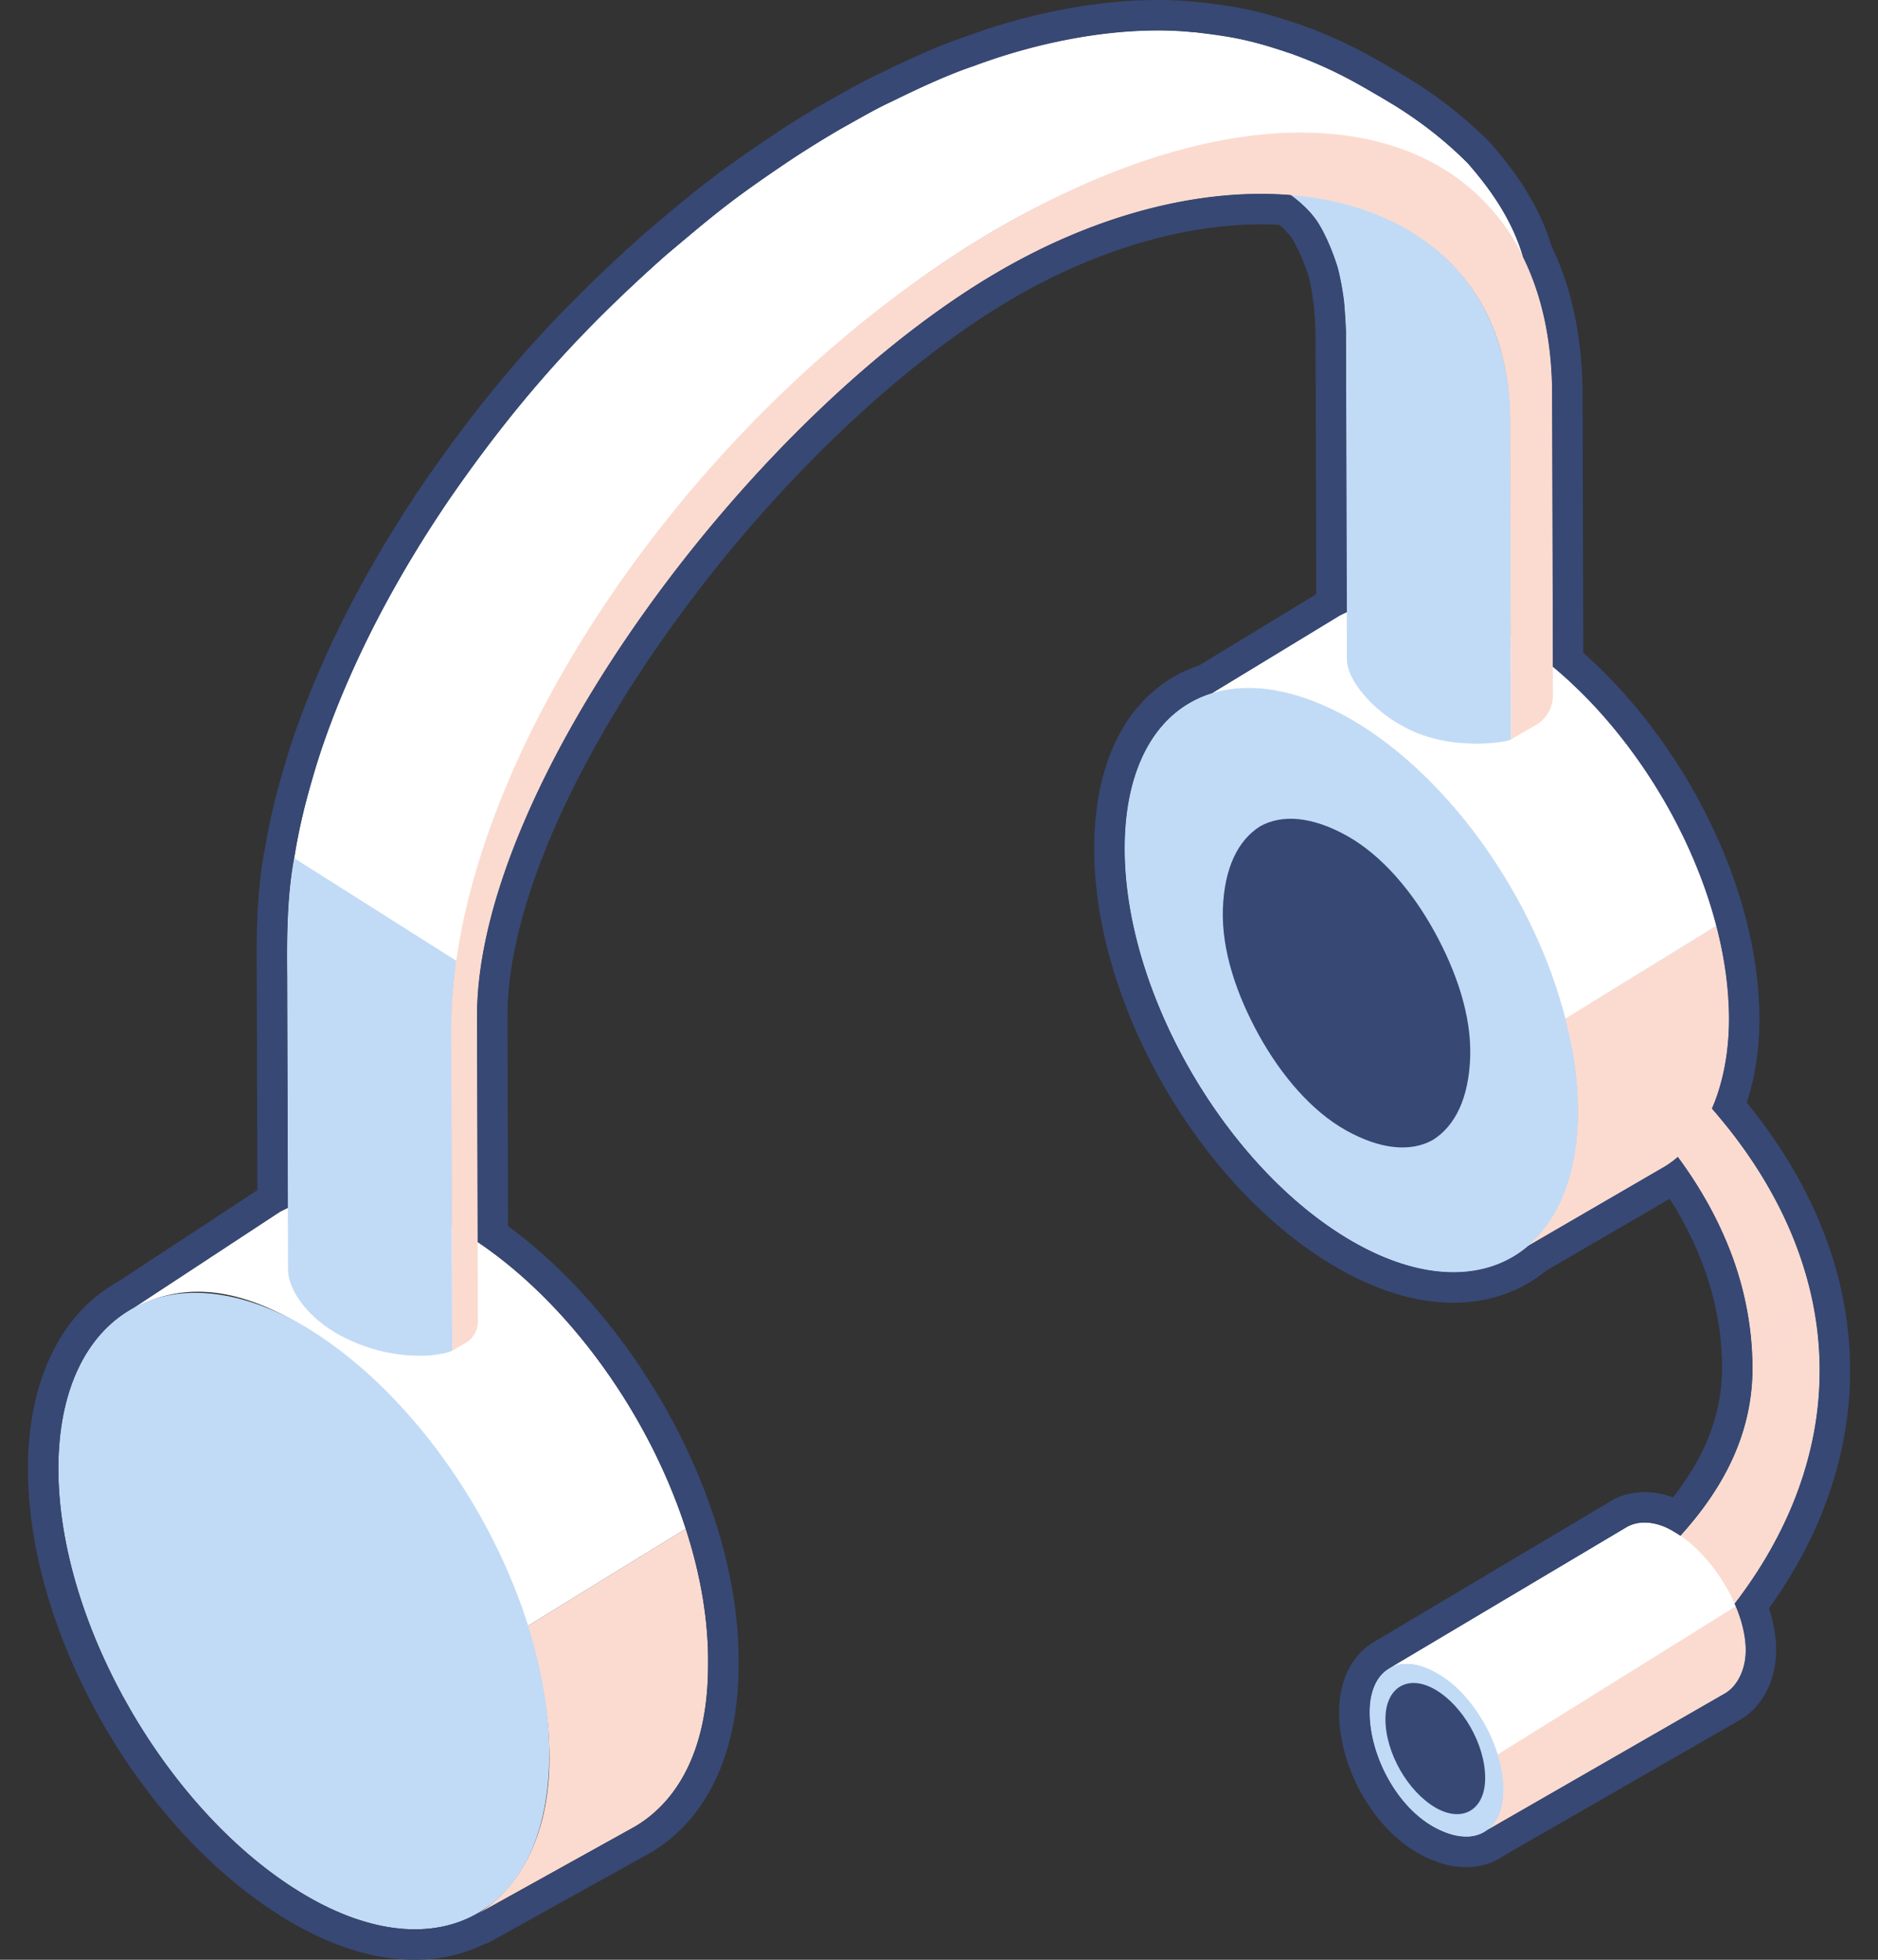 <svg width="46" height="48" fill="none" xmlns="http://www.w3.org/2000/svg"><rect width="100%" height="100%" fill="#333333" stroke="none"/><g clip-path="url(#a)"><mask id="b" style="mask-type:luminance" maskUnits="userSpaceOnUse" x="36" y="42" width="1" height="1"><path d="M36.598 42.216c-.167.11-.222.222-.222.333v-.444" fill="#fff"/></mask><g mask="url(#b)"><path d="M36.542 42.271c-.11.111-.166.167-.166.278Z" fill="#fff"/><path d="M36.542 42.271c-.11.111-.166.167-.166.278" stroke="#374975" stroke-miterlimit="10"/><path d="M36.376 42.549v-.444Z" fill="#fff"/><path d="M36.376 42.549v-.444" stroke="#374975" stroke-miterlimit="10"/></g><path d="M37.375 23.506c9.55 5.552 9.605 14.49.11 19.986a1.422 1.422 0 0 1-1.165 0c-.333-.166-1.27-1.502-.938-1.668 4.442-2.554 7.545-4.938 7.545-8.325 0-3.387-2.276-6.773-6.718-9.327-.333-.166-.333-.5 0-.666.333-.167.833-.222 1.166 0Z" fill="#C1DBF6"/><path d="M33.1 17.62c3.053 1.777 5.552 6.052 5.552 9.606 0 3.553-2.498 4.94-5.552 3.164-3.054-1.777-5.552-6.051-5.552-9.605 0-3.553 2.443-4.94 5.552-3.164Z" fill="#fff"/><path d="M36.236 29.988c.833-.52 1.354-1.562 1.406-3.124.052-1.562-.521-3.227-1.354-4.737-.833-1.51-1.978-2.863-3.28-3.592-1.301-.73-2.447-.833-3.28-.365-.833.52-1.353 1.562-1.405 3.124-.052 1.562.52 3.228 1.353 4.737.833 1.51 1.979 2.864 3.28 3.593 1.302.728 2.447.832 3.28.364Z" fill="#FBDBD0"/><path d="M36.74 15.423c-1.555-.888-2.901-.88-3.923-.347l-3.13 1.903c.935-.288 2.116-.1 3.413.642 3.053 1.776 5.552 6.051 5.552 9.605 0 1.27-.33 2.517-1.235 3.297l3.289-1.911c1-.555 1.644-1.938 1.644-3.659 0-3.553-2.501-7.753-5.61-9.53ZM41.004 37.517c-.444-.278-.888-.278-1.166-.11l-5.835 3.47c.3-.188.724-.167 1.207.117.888.5 1.61 1.777 1.61 2.832 0 .556-.203.925-.53 1.078l5.97-3.433c.278-.166.5-.555.5-1.055 0-1.054-.867-2.4-1.756-2.899Z" fill="#C1DBF6"/><path d="M35.212 40.995c.888.5 1.61 1.777 1.61 2.832 0 1.054-.722 1.443-1.665.943-.944-.5-1.61-1.776-1.61-2.831s.721-1.5 1.665-.944Z" fill="#C1DBF6"/><path d="M36.378 43.549c0 .777-.555 1.11-1.221.722-.666-.389-1.222-1.333-1.222-2.166 0-.777.555-1.11 1.222-.721.666.388 1.221 1.332 1.221 2.165Z" fill="#374874"/><path d="M32.567 6.008c-.016-.037-.03-.074-.048-.11l.048.11Z" fill="#858585"/><path d="M36.991 10.263c-.009-2.115-.968-3.893-2.84-4.816-.765-.438-1.642-.669-2.597-.715.524.37.703.67.788.816.067.117.126.237.177.35.11.245.191.467.249.66.07.25.115.554.152.813.023.234.036.476.048.732l.012 3.976.006 2.191.005 1.855c-.013.573.712 1.302 1.304 1.623 1.147.694 2.681.425 2.718.36l-.022-7.845Z" fill="#C1DBF6"/><path d="m34.152 2.58-.211-.128.005.004c-.06-.038-.46-.27-.529-.309l.005.003-.052-.03-.234-.13a10.7 10.7 0 0 0-1.453-.654l.007.002-.085-.03-.003-.001c-.727-.245-1.196-.37-1.909-.464C29.566.826 29.42.81 29.3.794l-.102-.007c-1.663-.167-3.64.192-5.347.83-.625.207-1.436.587-2.002.867-.392.178-.839.443-1.216.65l-.035.02c-.003.002-.006.005-.01.006-.407.237-.777.469-1.095.675l-.005.003-.005.003c-1.57 1.05-1.933 1.369-3.182 2.42-2.031 1.805-3.598 3.508-5.316 6.001a33.54 33.54 0 0 0-.707 1.088l-.032.055c-.217.353-.418.695-.6 1.022-.816 1.45-1.52 3.051-1.94 4.465-.103.347-.209.727-.284 1.048l-.005.017-.004.023c-.08.34-.143.655-.19.95-.192.96-.197 2.011-.187 2.992l.01 3.464.01 3.713c.002.502.494 1.197 1.304 1.623 1.23.647 2.4.509 2.719.36l-.016-5.626-.005-1.8c-.001-.352-.006-.683.013-1.035.038-1.011.276-2.09.587-3.06.338-1.09.767-2.142 1.2-3.196a26.388 26.388 0 0 1 1.596-2.984c.748-1.034 1.475-2.086 2.248-3.102 4.002-4.709 9.243-8.62 14.821-9.008 2.053-.063 4.278.67 5.454 2.443.124.184.231.384.331.59-.258-.885-.762-1.626-1.353-2.3a9.767 9.767 0 0 0-1.802-1.425Z" fill="#fff"/><path d="M24.503 5.559c7.481-4.314 13.505-2.392 13.515 4.11l.02 7.358c.002.302-.16.581-.42.732l-.605.349-.022-7.845c-.034-5.62-6.41-7.148-12.485-3.64-6.065 3.501-12.816 12.596-12.822 18.25l.022 7.486a.62.62 0 0 1-.31.54l-.318.183-.023-7.845c-.027-6.493 5.965-15.352 13.448-19.678Z" fill="#FBDBD0"/><mask id="c" style="mask-type:luminance" maskUnits="userSpaceOnUse" x="36" y="42" width="1" height="1"><path d="M36.598 42.216c-.167.11-.222.222-.222.333v-.444" fill="#fff"/></mask><g mask="url(#c)"><path d="M36.542 42.271c-.11.111-.166.167-.166.278Z" fill="#fff"/><path d="M36.542 42.271c-.11.111-.166.167-.166.278" stroke="#374975" stroke-miterlimit="10"/><path d="M36.376 42.549v-.444Z" fill="#fff"/><path d="M36.376 42.549v-.444" stroke="#374975" stroke-miterlimit="10"/></g><path d="m42.925 33.426.002.073c0 3.387-3.103 5.77-7.544 8.325-.334.166.604 1.502.937 1.669.333.166.833.166 1.166 0 5.51-3.191 7.803-7.541 6.89-11.716l-1.45 1.649Z" fill="#FBDBD0"/><path d="M37.375 23.506c-.333-.222-.833-.167-1.166 0-.333.166-.333.5 0 .666 4.41 2.535 6.683 5.892 6.716 9.254l1.45-1.649c-.66-3.017-2.994-5.942-7-8.271Z" fill="#FBDBD0"/><path d="M33.1 17.62c3.053 1.777 5.552 6.052 5.552 9.606 0 3.553-2.498 4.94-5.552 3.164-3.054-1.777-5.552-6.051-5.552-9.605 0-3.553 2.443-4.94 5.552-3.164Z" fill="#C1DBF6"/><path d="M35.097 27.92c.541-.339.88-1.015.914-2.03.034-1.016-.339-2.099-.88-3.08-.541-.981-1.286-1.861-2.132-2.335-.846-.474-1.59-.541-2.132-.237-.541.339-.88 1.015-.914 2.03-.033 1.016.339 2.099.88 3.08.542.981 1.286 1.861 2.132 2.335.846.474 1.59.541 2.132.237Z" fill="#374874"/><path d="M36.74 15.423c-1.555-.888-2.901-.88-3.923-.347l-3.13 1.903c.935-.288 2.116-.1 3.413.642 2.42 1.408 4.49 4.385 5.245 7.329l3.695-2.273c-.76-2.921-2.838-5.847-5.3-7.254Z" fill="#fff"/><path d="M38.345 24.95c.198.77.307 1.538.307 2.276 0 1.27-.33 2.517-1.235 3.297l3.289-1.911c1-.555 1.644-1.938 1.644-3.659 0-.74-.11-1.507-.31-2.276l-3.695 2.273Z" fill="#FBDBD0"/><path d="M41.004 37.517c-.444-.278-.888-.278-1.166-.11l-5.835 3.47c.3-.188.724-.167 1.207.117.657.37 1.223 1.167 1.473 1.983l5.835-3.632c-.32-.762-.912-1.49-1.514-1.828Z" fill="#fff"/><path d="M36.683 42.977c.087.286.137.575.137.849 0 .556-.203.925-.531 1.078l5.971-3.433c.278-.166.5-.555.5-1.055 0-.34-.09-.709-.242-1.071l-5.835 3.632Z" fill="#FBDBD0"/><path d="M35.212 40.995c.888.5 1.61 1.777 1.61 2.832 0 1.054-.722 1.443-1.665.943-.944-.5-1.61-1.776-1.61-2.831s.721-1.5 1.665-.944Z" fill="#C1DBF6"/><path d="M36.378 43.549c0 .777-.555 1.11-1.221.722-.666-.389-1.222-1.333-1.222-2.166 0-.777.555-1.11 1.222-.721.666.388 1.221 1.332 1.221 2.165Z" fill="#374874"/><path d="M12.915 39.83c.348 1.091.543 2.191.543 3.233 0 1.943-.777 3.276-1.888 3.886l3.998-2.22c1.11-.666 1.776-1.999 1.776-3.942.015-1.08-.183-2.219-.547-3.343l-3.882 2.387Z" fill="#FBDBD0"/><path d="M11.237 30.127c-1.72-.999-3.275-1.054-4.386-.444l-3.72 2.443c1.111-.666 2.443-.722 4.165.278 2.491 1.43 4.65 4.391 5.619 7.427l3.882-2.387c-.965-2.98-3.101-5.866-5.56-7.317Z" fill="#fff"/><path d="M7.443 32.475c3.304 1.966 6.012 6.607 6.012 10.483 0 3.877-2.708 5.406-6.012 3.44C4.138 44.432 1.43 39.791 1.43 35.97s2.708-5.405 6.013-3.494Z" fill="#C1DBF6"/><path d="M32.567 6.008c-.016-.037-.03-.074-.048-.11l.048.11Z" fill="#858585"/><path d="M36.991 10.263c-.009-2.115-.968-3.893-2.84-4.816-.765-.438-1.642-.669-2.597-.715.524.37.703.67.788.816.067.117.126.237.177.35.11.245.191.467.249.66.07.25.115.554.152.813.023.234.036.476.048.732l.012 3.976.006 2.191.005 1.855c-.013.573.712 1.302 1.304 1.623 1.147.694 2.681.425 2.718.36l-.022-7.845Z" fill="#C1DBF6"/><path d="M35.954 4.003a9.766 9.766 0 0 0-1.802-1.424l-.211-.127a.197.197 0 0 1 .005.004c-.06-.038-.46-.27-.529-.309l.005.003-.052-.03-.234-.13a10.7 10.7 0 0 0-1.453-.654l.007.002-.085-.03-.003-.001c-.727-.245-1.196-.37-1.909-.464C29.566.826 29.42.81 29.3.794l-.102-.007c-1.663-.167-3.64.192-5.347.83-.625.207-1.436.587-2.002.867-.392.178-.839.443-1.216.65l-.035.02c-.003.002-.006.005-.01.006-.407.237-.777.469-1.095.675l-.005.003-.005.003c-1.57 1.05-1.933 1.369-3.182 2.42-2.031 1.805-3.598 3.508-5.316 6.001a33.54 33.54 0 0 0-.707 1.088l-.032.055c-.217.353-.418.695-.6 1.022-.816 1.45-1.52 3.051-1.94 4.465-.103.347-.209.727-.284 1.048l-.005.017-.004.023c-.08.34-.143.655-.19.95-.007.029-.011.06-.017.089l3.975 2.515c.106-.672.276-1.345.477-1.974.338-1.088.767-2.141 1.2-3.195a26.388 26.388 0 0 1 1.596-2.984c.748-1.034 1.475-2.086 2.248-3.102 4.002-4.709 9.243-8.62 14.821-9.008 2.053-.063 4.278.67 5.454 2.443.124.184.231.384.331.59-.258-.885-.762-1.626-1.353-2.3Z" fill="#fff"/><path d="m7.035 23.922.01 3.465.01 3.712c.002.502.494 1.198 1.304 1.623 1.23.647 2.4.509 2.719.36l-.016-5.626-.005-1.8c-.001-.352-.006-.683.013-1.035.014-.356.053-.722.11-1.087l-3.974-2.515c-.175.936-.18 1.953-.171 2.903Z" fill="#C1DBF6"/><path d="M24.503 5.559c7.481-4.314 13.505-2.392 13.515 4.11l.02 7.358c.002.302-.16.581-.42.732l-.605.349-.022-7.845c-.034-5.62-6.41-7.148-12.485-3.64-6.065 3.501-12.816 12.596-12.822 18.25l.022 7.486a.62.62 0 0 1-.31.54l-.318.183-.023-7.845c-.027-6.493 5.965-15.352 13.448-19.678Z" fill="#FBDBD0"/><path d="M28.35.746c.29 0 .573.013.847.04l.102.008c.121.015.267.032.394.05.713.094 1.182.218 1.908.463h.004l.084.03-.006-.001a10.739 10.739 0 0 1 1.453.654l.234.13.05.029-.003-.002c.069.04.468.27.529.309l-.005-.003.21.126c.656.409 1.267.88 1.803 1.424.59.674 1.094 1.414 1.352 2.297.458.927.71 2.053.712 3.37l.019 6.662.063.052c.126.107.25.217.373.331l.067.064c.12.113.239.23.355.35l.016.015a11.887 11.887 0 0 1 .416.456c.237.273.465.558.68.855l.034.045c.109.151.215.304.317.46l.016.024c.21.32.407.65.59.987l.014.028c.182.34.349.686.499 1.037l.005.013c.228.537.416 1.082.558 1.628.097.375.173.749.225 1.12l.007.049c.023.173.041.345.054.515l.005.08c.011.172.019.343.019.512 0 .753-.124 1.441-.346 2.024-.023.06-.048.117-.073.175.058.066.115.133.171.2l.058.07c.134.161.263.324.386.488l.007.01c.125.166.243.334.356.503l.026.038a11.242 11.242 0 0 1 .63 1.077l.003.005c.091.18.176.359.254.539l.008.016a9.517 9.517 0 0 1 .401 1.113l.002.006c.129.445.22.893.276 1.342l.001.012c.015.12.026.241.036.362l.004.06c.007.107.013.213.016.319l.002.074c.002.104.003.209 0 .313v.067a8.186 8.186 0 0 1-.016.347l-.001.029a8.33 8.33 0 0 1-.091.776l-.002.012a8.59 8.59 0 0 1-.068.358l-.016.072a8.618 8.618 0 0 1-.178.676l-.027.09c-.032.1-.066.201-.102.302l-.023.066c-.092.25-.194.5-.31.747l-.012.026a9.703 9.703 0 0 1-.163.332l-.047.09a10.192 10.192 0 0 1-.595.993l-.065.096c-.069.1-.14.2-.213.3l-.035.048-.116.152c.05.112.094.225.13.338.002.002.002.005.003.008.026.08.048.158.067.237l.014.063c.014.063.025.126.034.188l.009.066c.01.081.015.16.015.238 0 .5-.222.889-.5 1.055l-5.828 3.35a.843.843 0 0 1-.52.165c-.225 0-.48-.07-.755-.216-.944-.5-1.61-1.776-1.61-2.831 0-.523.177-.895.47-1.07l-.013.006 5.834-3.469a.861.861 0 0 1 .445-.114c.22 0 .471.069.721.225.052.03.104.062.156.097 1.121-1.237 1.767-2.572 1.767-4.115l-.002-.074a8.013 8.013 0 0 0-.685-3.126 8.962 8.962 0 0 0-.138-.304l-.003-.006c-.048-.1-.098-.2-.15-.299l-.005-.01a9.737 9.737 0 0 0-.16-.292l-.009-.015a10.086 10.086 0 0 0-.17-.286l-.012-.02a10.542 10.542 0 0 0-.178-.278l-.02-.028c-.06-.09-.12-.18-.184-.268l-.024-.034-.091-.123a2.34 2.34 0 0 1-.39.276l-1.645.955-1.622.943c-.497.427-1.124.65-1.839.65-.752 0-1.602-.247-2.5-.77-3.054-1.776-5.552-6.051-5.552-9.605 0-2.07.83-3.404 2.138-3.806l3.131-1.903c.056-.03.113-.056.171-.082l-.002-.724-.006-2.191-.011-3.976a15.053 15.053 0 0 0-.049-.732 6.647 6.647 0 0 0-.153-.813 5.45 5.45 0 0 0-.248-.66 4.053 4.053 0 0 0-.177-.35c-.081-.14-.252-.42-.725-.77-.24-.02-.486-.03-.735-.03-1.957 0-4.186.61-6.376 1.876-6.065 3.5-12.816 12.595-12.822 18.25l.016 5.546c2.262 1.524 4.193 4.232 5.097 7.024.364 1.124.563 2.263.547 3.343 0 1.943-.666 3.276-1.776 3.942l-3.978 2.21c.152-.086.296-.186.435-.298-.517.402-1.15.613-1.866.613-.817 0-1.74-.275-2.716-.856C4.138 44.432 1.43 39.791 1.43 35.97c0-1.957.712-3.326 1.849-3.94l3.572-2.346c.065-.035.132-.069.2-.1l-.006-2.196-.01-3.465c-.01-.98-.005-2.032.186-2.993.048-.294.11-.61.19-.95l.005-.022.005-.017c.075-.321.181-.7.284-1.048.42-1.414 1.124-3.014 1.939-4.465.183-.327.384-.67.6-1.022l.033-.054.034-.053c.207-.335.445-.698.672-1.035 1.72-2.494 3.286-4.197 5.316-6.003 1.25-1.05 1.613-1.37 3.183-2.419l.005-.003.005-.003c.317-.206.688-.438 1.095-.674l.01-.006.035-.02c.377-.208.824-.473 1.216-.65.566-.281 1.377-.661 2.002-.867 1.424-.534 3.038-.872 4.5-.872Zm5.654 40.13h-.001.002ZM11.59 46.938l-.02.01.02-.01ZM28.35 0c-1.484 0-3.17.325-4.748.914-.663.22-1.49.607-2.074.897-.32.145-.662.338-.965.508l-.285.159-.003.001-.009.005-.002.001-.015.007-.049.03c-.367.214-.74.444-1.107.682l-.017.01-.012.01c-1.528 1.02-1.95 1.375-3.076 2.323l-.169.142-.008.007-.007.007c-2.208 1.963-3.782 3.739-5.43 6.129l-.002.003-.007.01c-.257.382-.494.746-.684 1.054l-.008.012-.022.033-.009.014-.008.014-.029.049c-.22.358-.426.71-.612 1.042-.864 1.538-1.575 3.178-2.003 4.617-.085.287-.205.707-.293 1.078l-.005.02-.007.032-.002.011c-.08.336-.145.664-.196.975-.201 1.017-.208 2.106-.198 3.133l.005 1.817.005 1.642.005 1.762-3.41 2.239c-1.405.776-2.21 2.443-2.21 4.58 0 4.08 2.801 8.943 6.377 11.07 1.072.638 2.114.961 3.098.961a3.84 3.84 0 0 0 1.762-.412l.009.015.022-.012 3.978-2.21.011-.006.01-.007c1.379-.826 2.138-2.452 2.14-4.576.015-1.131-.182-2.335-.584-3.578-.921-2.844-2.841-5.558-5.062-7.182l-.014-5.16c.002-2.487 1.46-5.95 3.999-9.497 2.465-3.444 5.624-6.475 8.449-8.105 1.982-1.145 4.114-1.775 6.003-1.775.152 0 .304.004.454.012.237.201.32.346.36.414a4.708 4.708 0 0 1 .355.844c.054.196.093.45.128.695.02.203.031.421.043.663l.006 1.864.006 2.094.002.73.004 1.461v.281l-2.867 1.743c-1.635.552-2.571 2.182-2.571 4.49 0 3.815 2.602 8.317 5.923 10.249.994.579 1.962.872 2.875.872.862 0 1.645-.27 2.27-.784l1.566-.91 1.462-.85.06.096.013.021c.054.087.106.175.157.264l.003.005.007.013c.048.084.098.174.145.265l.003.005.006.011c.044.085.09.177.134.268l.003.007.002.004c.044.09.085.182.125.274l.002.005.002.004c.4.922.61 1.876.62 2.827v.068c0 1.105-.394 2.148-1.203 3.175a1.992 1.992 0 0 0-.694-.129c-.302 0-.589.076-.829.22l-5.823 3.464-.008.004-.017.01v.002c-.512.322-.806.937-.806 1.693 0 1.384.863 2.885 2.008 3.49.378.201.75.303 1.104.303.343 0 .662-.098.926-.283l5.794-3.331.006-.003.006-.004c.532-.319.862-.968.862-1.695a2.858 2.858 0 0 0-.03-.395l-.002-.015a3.375 3.375 0 0 0-.043-.24l-.002-.012a3.868 3.868 0 0 0-.094-.349l-.001-.003-.003-.008a11.869 11.869 0 0 0 .184-.264l.021-.032a12.057 12.057 0 0 0 .413-.66l.066-.114c.054-.096.106-.191.157-.288l.016-.03.034-.066c.061-.118.12-.238.176-.357l.013-.027a10.312 10.312 0 0 0 .351-.856l.008-.022c.038-.109.075-.218.11-.327l.023-.076.007-.02a9.436 9.436 0 0 0 .193-.735l.005-.024.012-.054a9.37 9.37 0 0 0 .073-.388l.003-.016c.046-.277.08-.562.099-.844l.002-.03c.008-.126.014-.253.017-.38V33.711c.003-.114.002-.23 0-.342l-.002-.08a9.324 9.324 0 0 0-.018-.347l-.001-.02-.003-.046a9.17 9.17 0 0 0-.04-.395v-.012a9.4 9.4 0 0 0-.298-1.454l-.001-.002-.003-.012a9.848 9.848 0 0 0-.188-.576l-.02-.055a10.303 10.303 0 0 0-.226-.57l-.003-.006-.006-.014a10.76 10.76 0 0 0-.27-.57l-.003-.007a11.332 11.332 0 0 0-.304-.556l-.005-.01-.032-.053c-.11-.185-.222-.365-.335-.536l-.02-.03-.008-.01a12.659 12.659 0 0 0-.377-.535l-.01-.014a13.026 13.026 0 0 0-.356-.452c.206-.626.31-1.315.31-2.054 0-.168-.006-.35-.02-.56l-.001-.027-.004-.06a9.497 9.497 0 0 0-.059-.56l-.005-.037-.002-.017c-.056-.395-.137-.8-.242-1.202-.15-.575-.349-1.158-.593-1.733v-.001l-.004-.008c-.16-.374-.337-.743-.53-1.102l-.005-.01-.01-.02c-.192-.354-.401-.705-.622-1.042l-.017-.025c-.107-.162-.22-.325-.335-.486l-.023-.031-.013-.017a13.474 13.474 0 0 0-.72-.905l-.062-.07c-.135-.153-.26-.288-.38-.414l-.019-.018c-.114-.119-.238-.24-.377-.372l-.021-.02-.05-.047a12.447 12.447 0 0 0-.199-.181l-.018-6.32c-.002-1.372-.258-2.596-.76-3.64-.262-.857-.737-1.658-1.49-2.517l-.014-.016-.015-.015a10.536 10.536 0 0 0-1.939-1.534l-.005-.003-.005-.003-.092-.056-.107-.064a34.126 34.126 0 0 0-.526-.307l-.015-.009-.008-.004-.005-.003-.015-.009-.034-.02a49.241 49.241 0 0 0-.175-.097l-.06-.033-.006-.004-.007-.003a11.453 11.453 0 0 0-1.545-.695l-.019-.007-.066-.024-.006-.002L31.842.6l-.014-.004h-.002c-.722-.243-1.239-.387-2.035-.492a18.611 18.611 0 0 0-.264-.034l-.134-.016-.021-.003L29.35.05l-.09-.007A9.303 9.303 0 0 0 28.35 0Z" fill="#374874"/></g><defs><clipPath id="a"><path fill="#fff" transform="translate(.684)" d="M0 0h44.632v48H0z"/></clipPath></defs></svg>